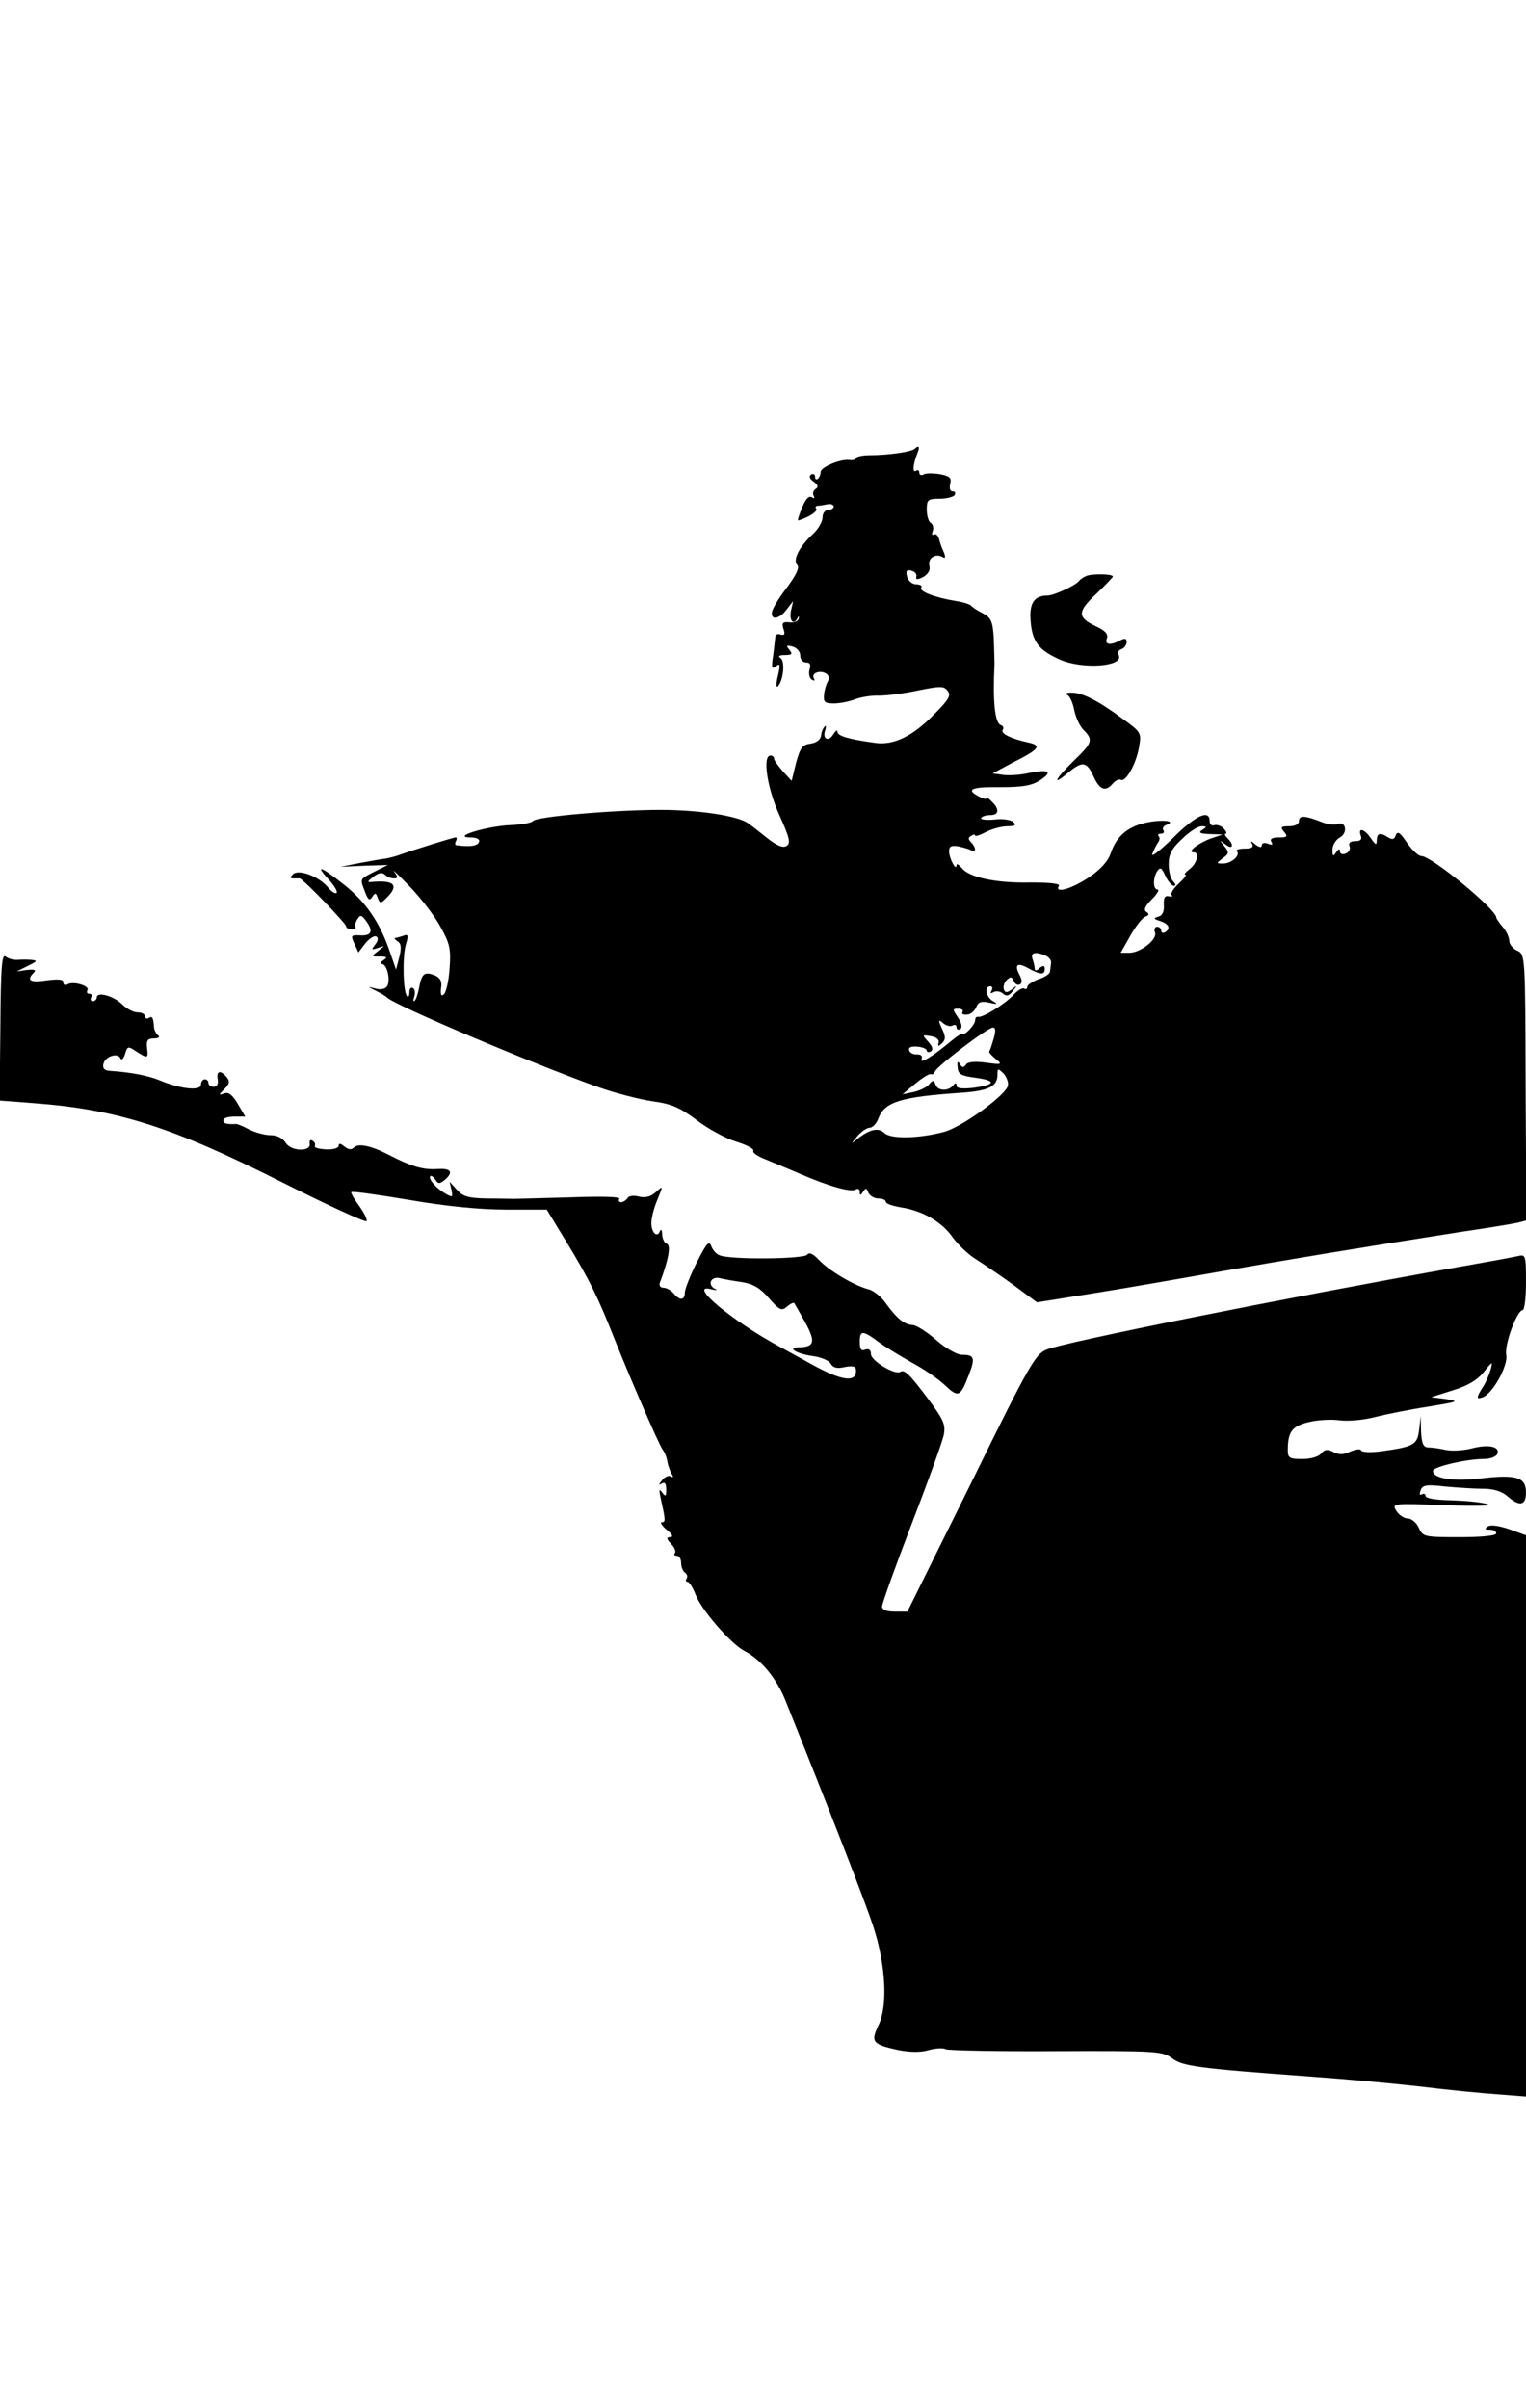<?xml version="1.0" standalone="no"?>
<!DOCTYPE svg PUBLIC "-//W3C//DTD SVG 20010904//EN"
 "http://www.w3.org/TR/2001/REC-SVG-20010904/DTD/svg10.dtd">
<svg version="1.0" xmlns="http://www.w3.org/2000/svg"
 width="410pt" height="647pt" viewBox="0 0 410 647"
 preserveAspectRatio="xMidYMid meet">
<g transform="translate(0,647) scale(0.1,-0.1)"
fill="#000000" stroke="none">
<path d="M2457 5264 c-8 -8 -71 -17 -119 -17 -21 0 -38 -4 -38 -8 0 -4 -8 -6
-17 -5 -23 4 -78 -19 -78 -32 0 -6 -3 -14 -7 -18 -5 -4 -8 -2 -8 5 0 7 -5 9
-11 6 -6 -5 -4 -11 7 -19 12 -9 14 -15 5 -20 -6 -4 -8 -12 -5 -18 4 -7 2 -8
-5 -4 -7 5 -17 -5 -25 -26 -8 -18 -13 -34 -12 -36 2 -1 15 4 29 11 15 8 24 17
20 20 -3 4 -2 7 3 8 5 0 17 2 27 4 9 2 17 -1 17 -6 0 -5 -7 -9 -15 -9 -8 0
-15 -9 -15 -20 0 -12 -12 -32 -26 -45 -36 -33 -55 -70 -42 -83 7 -7 -3 -27
-28 -61 -21 -27 -39 -57 -40 -66 -3 -23 21 -18 40 8 l17 22 -6 -27 c-5 -27 8
-39 18 -18 3 6 4 5 3 -2 -2 -7 -13 -12 -25 -10 -18 2 -21 -2 -16 -18 5 -14 3
-18 -8 -15 -7 3 -14 0 -14 -7 -1 -7 -3 -30 -6 -51 -5 -31 -3 -36 8 -27 11 9
12 4 5 -26 -5 -20 -5 -33 0 -28 15 16 20 68 7 76 -8 5 -3 8 12 8 19 0 21 3 12
14 -10 12 -8 13 8 9 12 -3 21 -14 21 -24 0 -11 7 -19 16 -19 11 0 13 -6 9 -19
-3 -11 0 -23 6 -27 7 -4 9 -3 6 3 -9 14 16 24 33 13 7 -5 9 -13 4 -21 -4 -7
-9 -23 -10 -36 -2 -19 2 -23 26 -23 16 0 41 5 57 11 15 6 45 11 65 10 21 0 68
6 105 14 60 12 69 12 79 -1 10 -12 3 -24 -35 -62 -58 -60 -110 -85 -159 -78
-74 10 -102 19 -102 30 0 6 -5 3 -11 -7 -13 -21 -30 -13 -22 11 3 9 3 14 -1
10 -4 -3 -9 -14 -10 -25 -2 -11 -13 -19 -29 -21 -21 -3 -27 -11 -38 -51 l-12
-49 -24 26 c-12 14 -23 29 -23 33 0 5 -4 9 -10 9 -22 0 -9 -87 24 -160 28 -62
31 -76 19 -83 -9 -6 -26 1 -50 20 -19 15 -43 34 -53 41 -27 20 -133 36 -235
36 -124 0 -335 -18 -343 -30 -4 -5 -32 -10 -62 -11 -63 -3 -158 -32 -107 -33
18 0 27 -5 24 -12 -3 -11 -25 -14 -60 -9 -5 0 -5 6 -2 11 3 6 3 10 -1 10 -6 0
-115 -34 -154 -48 -8 -3 -24 -7 -35 -9 -11 -1 -42 -7 -70 -12 l-50 -10 63 3
64 2 -36 -18 c-41 -21 -39 -18 -25 -55 8 -21 12 -24 19 -13 8 12 10 12 15 -3
6 -15 8 -15 23 0 34 33 23 48 -33 44 -20 -2 -20 -1 -1 14 13 10 23 12 30 5 5
-5 16 -10 24 -10 12 0 12 3 1 18 -7 9 12 -9 42 -40 31 -32 68 -81 83 -109 24
-43 28 -59 24 -110 -2 -33 -9 -64 -15 -70 -7 -7 -10 -3 -8 16 3 19 -2 28 -18
35 -27 10 -34 4 -41 -34 -3 -16 -8 -31 -12 -35 -4 -3 -4 2 -1 11 3 10 2 20 -3
23 -6 4 -10 -2 -10 -11 0 -10 -3 -14 -6 -11 -11 10 -13 105 -4 138 8 26 7 30
-6 25 -9 -3 -19 -6 -22 -6 -4 0 -1 -4 6 -9 10 -6 11 -17 5 -42 l-9 -34 -17 49
c-27 79 -65 134 -125 181 -62 49 -77 53 -37 10 14 -16 23 -31 19 -34 -3 -3
-13 3 -22 14 -24 30 -80 51 -95 36 -8 -8 -8 -11 1 -11 7 0 14 0 17 0 8 0 125
-121 125 -129 0 -4 7 -8 15 -8 8 0 12 3 10 7 -2 3 0 12 5 20 8 13 12 12 24 -5
20 -27 14 -40 -17 -38 -24 1 -25 0 -15 -22 l11 -24 19 25 c11 13 24 21 29 18
6 -3 5 -12 -3 -22 -11 -14 -10 -15 7 -9 20 7 20 7 1 -8 -19 -15 -19 -15 5 -15
19 0 21 -2 9 -10 -8 -5 -10 -10 -4 -10 14 0 24 -44 14 -60 -4 -7 -18 -10 -31
-6 -23 6 -23 6 1 -6 14 -7 27 -15 30 -18 16 -19 393 -179 568 -241 45 -16 111
-33 146 -38 51 -7 73 -17 117 -50 30 -23 77 -49 106 -58 29 -9 50 -20 47 -25
-3 -5 12 -15 33 -23 21 -9 63 -26 93 -39 76 -33 136 -50 149 -42 6 4 11 1 11
-6 0 -11 2 -10 9 0 7 11 9 11 14 -2 4 -9 16 -16 27 -16 11 0 20 -4 20 -9 0 -5
18 -11 41 -15 58 -9 110 -39 139 -81 14 -19 41 -45 60 -57 19 -12 65 -43 101
-69 l65 -48 150 24 c82 13 237 40 344 59 183 32 350 60 650 107 69 10 135 21
148 24 l23 6 -2 357 c-1 356 -1 358 -23 368 -11 5 -21 17 -21 26 0 10 -8 27
-18 38 -9 11 -17 22 -17 25 0 22 -174 165 -201 165 -8 0 -25 16 -39 36 -18 27
-25 32 -30 20 -3 -11 -9 -13 -20 -6 -22 14 -30 12 -31 -7 0 -15 -3 -14 -16 5
-17 25 -35 30 -27 7 4 -10 0 -15 -15 -15 -13 0 -19 -5 -15 -14 3 -7 -2 -16
-10 -19 -9 -4 -16 -1 -16 6 0 8 -4 6 -10 -3 -8 -12 -10 -11 -10 7 0 12 9 27
20 33 22 12 16 45 -6 36 -8 -3 -27 -1 -42 5 -45 18 -62 19 -62 3 0 -8 -10 -14
-26 -14 -22 0 -25 -2 -14 -15 11 -13 8 -15 -14 -15 -18 0 -25 -4 -20 -12 5 -8
2 -9 -9 -5 -10 4 -17 2 -17 -5 0 -6 -6 -5 -17 3 -11 10 -14 10 -9 2 5 -9 -1
-13 -20 -13 -15 0 -24 -3 -21 -7 11 -10 -14 -33 -36 -33 -20 0 -20 0 -2 14 17
12 18 16 5 32 -14 17 -14 18 3 5 19 -15 24 -2 5 17 -7 7 -9 12 -5 12 4 0 2 6
-5 14 -7 7 -19 11 -25 9 -7 -3 -13 2 -13 11 0 33 -39 14 -99 -46 -34 -33 -59
-53 -55 -42 4 10 11 24 15 30 5 6 6 14 2 17 -3 4 -1 7 6 7 7 0 10 4 7 9 -4 5
0 11 6 14 30 10 -3 16 -46 8 -54 -10 -86 -36 -102 -84 -7 -21 -27 -43 -58 -64
-46 -31 -94 -45 -81 -23 4 6 -24 9 -77 9 -93 -2 -165 14 -184 39 -8 9 -14 13
-14 7 -1 -17 -20 19 -20 38 0 13 6 16 25 13 13 -3 29 -7 35 -11 13 -8 13 8 -1
22 -8 8 -8 13 0 17 6 4 11 5 11 1 0 -3 13 1 30 10 16 8 41 15 57 15 20 0 24 3
16 11 -6 6 -29 10 -51 7 -22 -2 -38 0 -36 4 3 5 14 8 25 8 23 0 25 16 4 36 -8
9 -15 13 -15 9 0 -3 -9 -1 -20 5 -36 19 -21 26 58 25 60 0 84 4 107 19 35 23
23 30 -31 19 -21 -5 -52 -7 -68 -5 l-29 4 24 13 c13 7 39 21 57 30 44 24 48
33 15 40 -46 10 -75 24 -69 34 4 5 1 11 -5 13 -16 5 -22 63 -17 163 0 11 -1
43 -2 72 -3 44 -7 53 -29 65 -14 7 -28 16 -31 20 -3 4 -21 10 -40 13 -57 9
-101 26 -95 36 4 5 -3 9 -13 9 -11 0 -22 9 -25 21 -4 15 -1 19 11 16 9 -2 16
-9 14 -16 -2 -9 3 -9 19 -1 13 8 19 18 16 30 -5 20 17 35 36 23 7 -4 8 0 3 13
-5 10 -11 27 -13 36 -3 10 -9 15 -14 12 -5 -3 -6 1 -3 9 3 8 1 18 -5 22 -6 3
-11 19 -11 36 0 26 3 29 34 29 19 0 38 5 41 10 3 6 1 10 -6 10 -6 0 -9 8 -6
20 4 16 -1 21 -28 26 -19 3 -38 3 -44 -1 -6 -3 -11 -1 -11 5 0 6 -4 9 -9 5
-10 -6 -8 17 4 48 7 17 4 22 -8 11z m773 -1024 c-11 -7 -6 -10 20 -11 l35 -1
-32 -11 c-35 -13 -65 -37 -46 -37 17 0 9 -31 -12 -46 -10 -8 -15 -14 -10 -14
4 0 -4 -11 -18 -24 -14 -13 -23 -27 -19 -31 4 -4 0 -5 -8 -3 -11 2 -14 -5 -13
-24 1 -18 -4 -28 -15 -31 -14 -4 -13 -6 6 -12 23 -8 28 -20 12 -30 -5 -3 -10
-1 -10 4 0 6 -5 11 -11 11 -6 0 -9 -7 -6 -15 8 -18 -38 -55 -69 -55 l-23 0 26
46 c14 25 32 48 40 51 11 4 11 8 3 13 -8 5 -4 15 15 34 14 14 21 26 15 26 -12
0 -13 30 -1 49 8 12 12 10 22 -12 7 -15 17 -27 23 -27 6 0 5 5 -2 12 -7 7 -12
27 -12 46 0 27 8 42 36 68 19 19 43 34 52 34 15 0 15 -2 2 -10z m-420 -338 c9
-4 15 -13 14 -19 -1 -7 -2 -18 -3 -24 0 -5 -14 -15 -31 -20 -16 -6 -30 -15
-30 -21 0 -5 -4 -7 -8 -4 -5 3 -18 -5 -29 -17 -22 -24 -83 -62 -95 -59 -5 1
-8 -3 -8 -9 0 -12 -27 -41 -34 -37 -2 2 -15 -6 -28 -17 -50 -42 -87 -65 -82
-51 3 9 -1 13 -12 13 -9 -1 -19 4 -21 10 -3 9 4 12 21 11 14 -1 26 -6 26 -11
0 -4 5 -5 11 -2 7 5 4 14 -7 26 -17 19 -17 19 7 15 14 -2 23 -9 21 -17 -3 -11
-1 -11 9 -2 10 10 10 18 0 39 -11 24 -10 26 3 15 8 -7 20 -10 26 -6 5 3 10 1
10 -5 0 -6 4 -8 10 -5 6 4 4 16 -6 31 -15 22 -15 24 0 24 10 0 15 -4 12 -9 -3
-5 2 -8 12 -7 9 0 20 9 25 20 5 14 14 17 35 12 22 -5 24 -4 10 4 -20 12 -24
40 -7 40 5 0 7 -5 3 -12 -4 -7 -3 -8 5 -4 6 4 18 3 25 -3 10 -9 17 -7 27 6 13
16 12 17 -2 5 -14 -10 -18 -10 -22 0 -2 7 1 19 8 25 10 10 14 9 19 -3 3 -8 10
-12 16 -9 7 4 6 13 -1 26 -14 27 -6 34 23 18 32 -18 45 -19 45 -3 0 10 -4 11
-14 3 -8 -8 -13 -8 -13 -1 0 6 -3 17 -6 26 -6 17 9 20 36 8z m-140 -222 c-5
-17 -10 -32 -12 -35 -2 -2 6 -11 17 -20 19 -15 17 -16 -27 -10 -30 4 -49 2
-53 -6 -6 -8 -10 -8 -16 2 -6 10 -8 7 -6 -9 1 -18 9 -23 50 -28 56 -8 51 -19
-10 -27 -29 -3 -43 -1 -43 6 0 8 -3 8 -8 2 -12 -17 -42 -17 -48 0 -5 13 -8 14
-18 1 -6 -7 -24 -16 -41 -20 l-30 -6 35 29 c19 16 38 27 41 25 4 -2 9 1 11 7
5 14 140 117 155 118 8 1 9 -8 3 -29z m38 -127 c-5 -25 -123 -111 -171 -124
-67 -18 -144 -20 -161 -3 -16 15 -39 10 -71 -15 -20 -16 -20 -16 -1 7 11 12
25 22 33 22 7 0 18 11 23 25 17 45 61 58 223 69 73 5 97 17 97 48 0 18 1 18
16 4 8 -9 14 -23 12 -33z"/>
<path d="M2920 4923 c-8 -3 -17 -9 -20 -13 -8 -12 -68 -40 -85 -40 -36 0 -50
-20 -46 -68 4 -55 21 -78 76 -103 62 -29 179 -20 160 12 -4 5 0 12 8 15 7 2
14 11 14 19 0 10 -5 11 -18 4 -26 -14 -42 -11 -35 6 4 11 -5 21 -29 32 -51 24
-51 39 0 87 25 24 45 45 45 47 0 7 -53 8 -70 2z"/>
<path d="M2867 4603 c7 -2 15 -20 19 -40 4 -20 15 -44 25 -54 27 -27 24 -35
-26 -83 -51 -50 -61 -71 -14 -31 38 31 49 29 68 -13 16 -35 32 -40 51 -17 7 8
16 12 21 10 13 -8 41 41 49 86 7 40 7 41 -44 78 -66 49 -110 71 -138 70 -13 0
-18 -3 -11 -6z"/>
<path d="M1 3712 l-2 -199 92 -7 c225 -17 372 -64 666 -212 123 -62 225 -109
228 -105 2 5 -7 23 -20 41 -14 19 -23 35 -21 37 2 3 72 -7 156 -21 98 -17 190
-26 260 -26 l109 0 53 -87 c62 -102 84 -147 128 -258 45 -113 121 -288 131
-301 5 -6 10 -19 12 -30 1 -10 7 -25 11 -33 6 -9 5 -12 -1 -8 -6 4 -17 -1 -24
-10 -10 -12 -10 -14 -1 -9 8 5 12 0 12 -16 0 -19 -2 -20 -11 -8 -8 11 -9 8 -4
-15 13 -59 14 -65 3 -65 -5 0 0 -9 13 -20 15 -12 19 -19 10 -20 -11 0 -11 -4
2 -18 10 -10 14 -22 10 -25 -3 -4 -1 -7 5 -7 7 0 12 -9 12 -19 0 -11 5 -23 10
-26 6 -4 8 -11 5 -16 -4 -5 -2 -9 2 -9 5 0 14 -15 21 -32 14 -41 95 -134 131
-153 46 -24 88 -74 113 -138 120 -299 212 -535 234 -602 34 -104 40 -215 14
-267 -21 -44 -16 -51 53 -66 31 -6 61 -7 83 0 19 5 39 6 45 2 6 -3 139 -6 295
-5 273 1 286 0 313 -19 29 -22 67 -27 381 -50 85 -6 214 -18 285 -26 72 -9
165 -18 208 -21 l77 -6 0 754 0 754 -44 16 c-26 9 -50 13 -58 8 -10 -7 -9 -9
5 -9 9 0 17 -4 17 -10 0 -6 -39 -10 -98 -10 -96 0 -99 1 -110 25 -6 14 -20 25
-29 25 -10 0 -24 9 -31 20 -13 21 -12 21 130 16 86 -3 131 -2 113 3 -16 5 -60
9 -97 10 -41 1 -68 5 -68 12 0 5 -4 7 -10 4 -6 -4 -7 1 -3 11 5 14 15 16 66
10 33 -3 79 -6 102 -6 28 0 50 -7 65 -20 33 -29 50 -25 50 10 0 41 -26 49
-120 38 -73 -9 -130 -1 -130 20 0 11 90 32 135 32 19 0 35 6 38 14 8 20 -26
26 -70 14 -20 -5 -50 -7 -67 -4 -17 4 -39 7 -48 7 -14 0 -18 10 -20 42 l-1 42
-4 -36 c-5 -41 -14 -46 -100 -58 -29 -4 -54 -3 -56 2 -1 5 -14 3 -29 -3 -18
-9 -31 -9 -46 -1 -15 8 -23 7 -32 -4 -7 -9 -29 -15 -51 -15 -34 0 -39 3 -39
23 0 50 11 65 56 76 24 6 61 8 82 5 22 -3 64 0 98 9 32 8 97 21 144 28 78 13
82 14 45 20 l-40 5 57 18 c40 12 66 27 84 49 24 30 25 30 19 7 -4 -14 -13 -35
-21 -47 -18 -28 -18 -34 0 -27 27 10 68 85 63 113 -6 27 29 121 44 121 5 0 9
34 9 75 0 73 -1 75 -22 70 -13 -3 -84 -16 -158 -29 -476 -85 -1060 -202 -1108
-222 -30 -12 -47 -41 -203 -359 l-171 -345 -34 0 c-23 0 -34 5 -34 14 0 8 36
108 80 223 44 114 83 222 86 239 5 27 -2 41 -42 95 -51 68 -64 80 -75 73 -15
-9 -79 30 -79 48 0 11 -5 15 -15 12 -11 -5 -15 1 -15 20 0 32 7 33 51 0 19
-14 59 -38 89 -55 30 -16 70 -43 88 -60 37 -35 42 -33 65 27 18 46 15 54 -19
54 -13 0 -44 18 -69 40 -25 22 -54 40 -63 40 -22 1 -42 17 -71 57 -12 18 -34
36 -48 39 -38 10 -106 50 -133 79 -16 17 -26 21 -31 14 -7 -12 -205 -14 -235
-2 -9 3 -19 14 -23 25 -6 16 -13 7 -39 -44 -18 -36 -32 -72 -32 -81 0 -21 -14
-22 -30 -2 -7 8 -19 15 -27 15 -9 0 -13 6 -10 14 23 60 30 100 19 104 -7 2
-12 13 -13 25 0 12 -3 16 -6 9 -7 -19 -23 -4 -23 22 0 13 7 41 16 62 16 39 16
39 -4 21 -13 -12 -28 -16 -45 -12 -14 4 -28 2 -31 -4 -4 -6 -12 -11 -17 -11
-6 0 -8 4 -5 9 4 6 -50 7 -131 4 -76 -2 -145 -4 -153 -4 -8 0 -41 1 -74 1 -47
1 -62 5 -78 23 l-20 22 5 -22 c4 -20 3 -21 -16 -10 -25 14 -47 40 -41 47 3 2
9 -2 14 -10 7 -11 11 -11 24 -1 26 22 18 33 -21 30 -37 -2 -68 7 -128 38 -48
25 -82 32 -94 20 -7 -7 -15 -6 -26 3 -10 8 -15 9 -15 2 0 -7 -15 -11 -35 -10
-19 1 -32 5 -29 9 2 4 0 11 -6 14 -6 4 -9 1 -8 -7 5 -23 -49 -22 -64 1 -8 13
-23 21 -41 21 -15 0 -41 7 -57 15 -17 9 -32 15 -35 15 -27 -1 -35 1 -35 10 0
6 13 10 30 10 l29 0 -20 34 c-15 25 -25 33 -37 28 -15 -5 -15 -4 1 12 14 14
15 21 6 32 -17 20 -28 17 -24 -6 2 -13 -2 -20 -11 -20 -8 0 -14 5 -14 10 0 6
-4 10 -10 10 -5 0 -10 -6 -10 -14 0 -18 -55 -12 -110 11 -32 13 -77 22 -136
26 -14 1 -19 7 -16 19 5 20 39 31 46 14 2 -6 8 -1 12 12 6 21 8 22 30 7 31
-20 33 -19 29 10 -2 20 2 25 19 25 11 0 17 4 11 8 -5 4 -10 13 -11 20 -2 29
-5 33 -14 27 -6 -3 -10 -1 -10 4 0 6 -9 11 -20 11 -11 0 -29 9 -41 21 -23 23
-69 36 -69 19 0 -5 -5 -10 -11 -10 -5 0 -7 5 -4 10 3 6 1 10 -5 10 -6 0 -8 4
-5 10 7 11 -39 25 -54 15 -6 -3 -11 -1 -11 6 0 8 -13 9 -45 5 -44 -7 -55 0
-34 21 7 7 2 9 -18 7 l-28 -4 30 15 c25 12 27 14 10 16 -11 1 -28 1 -39 0 -10
0 -24 3 -31 9 -10 8 -13 -30 -14 -188z m1994 -687 c29 -5 48 -16 71 -43 28
-32 34 -35 48 -23 9 8 18 12 20 10 1 -2 15 -26 30 -53 28 -52 24 -65 -17 -66
-34 0 -8 -17 34 -23 24 -3 46 -12 51 -21 6 -11 17 -14 38 -9 23 4 30 2 30 -10
0 -32 -38 -27 -115 15 -11 6 -52 29 -91 50 -129 70 -249 171 -183 154 13 -3
18 -3 12 0 -23 10 -15 35 10 30 12 -3 40 -8 62 -11z"/>
</g>
</svg>
